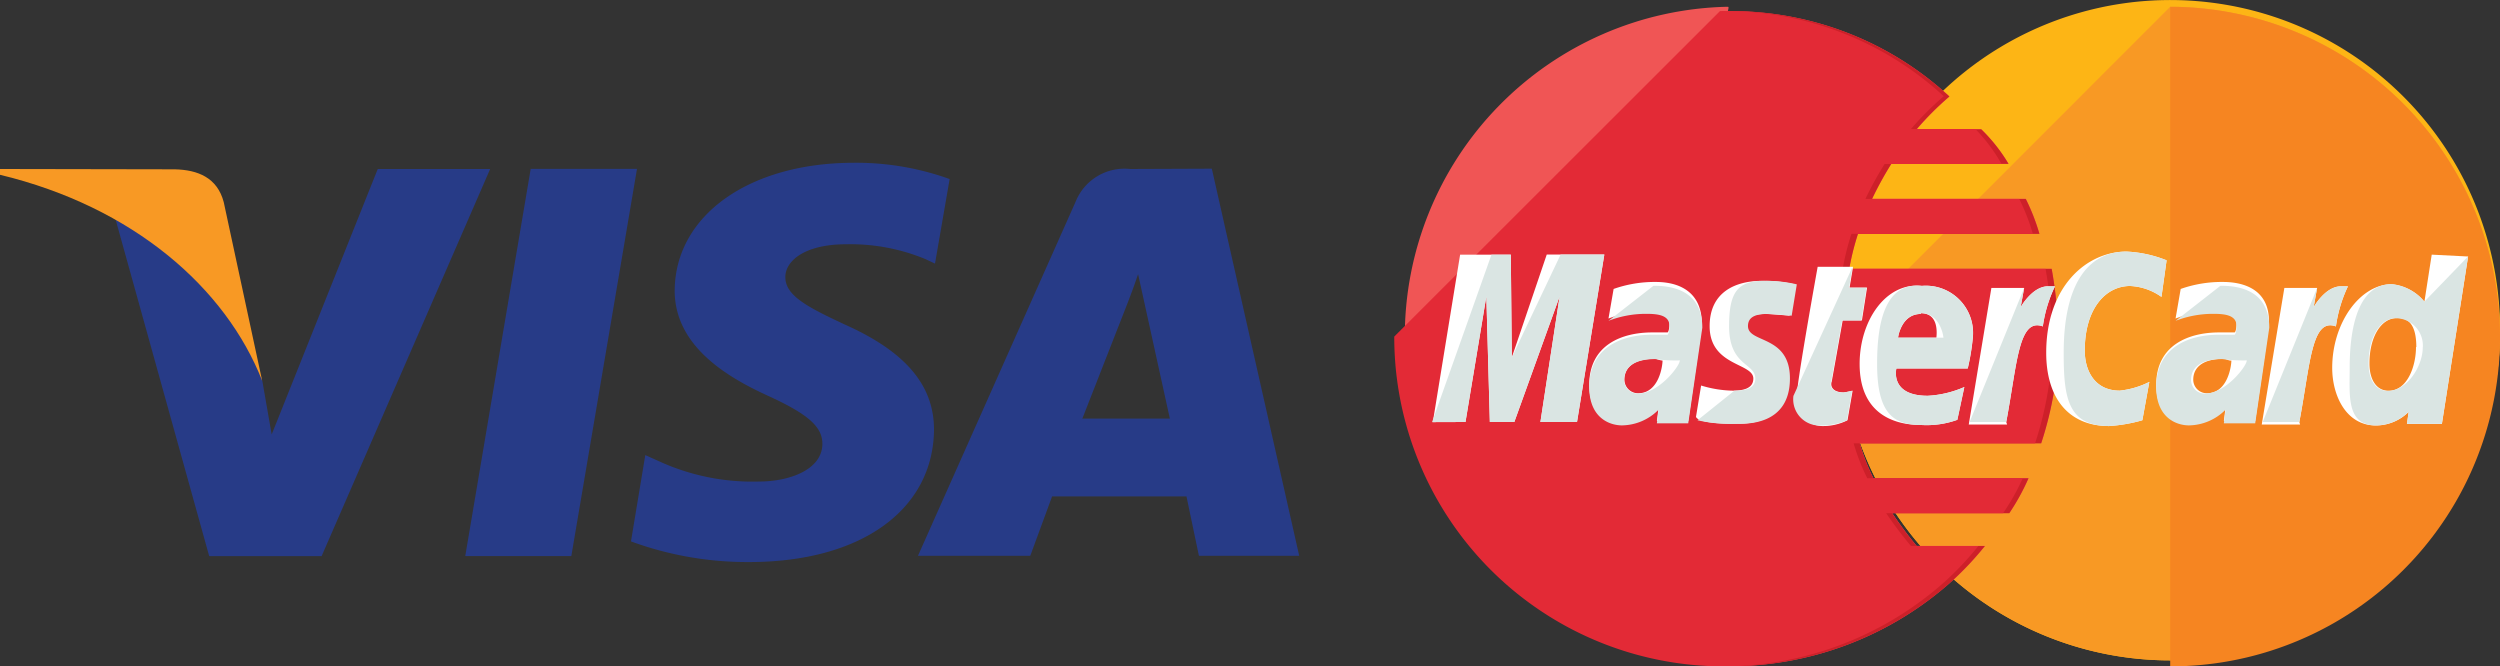<svg id="Layer_1" data-name="Layer 1" xmlns="http://www.w3.org/2000/svg" viewBox="0 0 228.85 60.99"><rect x="0" y="0" width="228.85" height="60.99" fill="#333333" stroke="none"/><defs><style>.cls-1{fill:#273b87;}.cls-2{fill:#f89924;}.cls-3{fill:#fdb515;}.cls-4{fill:#f68521;}.cls-5{fill:#f05555;}.cls-6{fill:#cd2029;}.cls-7{fill:#e32a36;}.cls-8{fill:#fff;}.cls-9{fill:#dae5e3;}</style></defs><title>2026835187cardbitlogo</title><polygon class="cls-1" points="42.59 50.9 48.58 15.46 58.31 15.46 52.3 50.9 42.59 50.9"/><path class="cls-1" d="M148,87.39a25.23,25.23,0,0,0-8.75-1.49c-9.6,0-16.37,4.81-16.42,11.7,0,5.09,4.82,7.93,8.52,9.62s5,2.85,5,4.4c0,2.37-3,3.46-5.81,3.46a20.51,20.51,0,0,1-9.15-1.86l-1.25-.56-1.31,7.9a30.9,30.9,0,0,0,10.82,1.89c10.21,0,16.84-4.75,16.92-12.11,0-4-2.5-7.1-8.16-9.63-3.4-1.59-5.46-2.64-5.45-4.35,0-1.47,1.76-3,5.56-3a18,18,0,0,1,7.27,1.36l.87.41Z" transform="translate(-61.07 -71)"/><path class="cls-1" d="M164.53,86.47a4.82,4.82,0,0,0-5,3l-14.43,32.41h10.28l2-5.44h12.3l1.14,5.44H180l-8-35.44Zm-4.41,22.92L164,99.48s.8-2,1.25-3.39l.66,3,2.25,10.23h-8Z" transform="translate(-61.07 -71)"/><path class="cls-1" d="M85.94,110.77l-.85-4.86c-1.77-5.66-7.27-11.8-13.45-14.86l8.58,30.86H90.51l15.43-35.44H95.65Z" transform="translate(-61.07 -71)"/><path class="cls-2" d="M61.07,86.47V87c12.2,2.94,20.66,10.35,24,18.86L81.55,89.5c-.59-2.24-2.37-2.95-4.47-3Z" transform="translate(-61.07 -71)"/><path class="cls-3" d="M289.92,101.81a30.19,30.19,0,0,1-60.37,0h0a30.19,30.19,0,1,1,60.37-1.23Q289.93,101.19,289.92,101.81Z" transform="translate(-61.07 -71)"/><path class="cls-2" d="M259.73,71.62a30.26,30.26,0,0,1,30.19,30.19h0a30.19,30.19,0,0,1-60.37,0" transform="translate(-61.07 -71)"/><path class="cls-4" d="M259.73,71.62a30.26,30.26,0,0,1,30.19,30.19h0A30.16,30.16,0,0,1,259.78,132h-.05" transform="translate(-61.07 -71)"/><path class="cls-5" d="M219.17,71.62a30.19,30.19,0,0,0,.32,60.37,30.54,30.54,0,0,0,20.28-7.82h0a28.74,28.74,0,0,0,3-3.2h-6.25a36.84,36.84,0,0,1-2.24-3H245a20.45,20.45,0,0,0,1.76-3.2h-14.2a19,19,0,0,1-1.25-3.2h16.61a31.71,31.71,0,0,0,1.6-9.58,41.24,41.24,0,0,0-.64-6.39H230.35a23.36,23.36,0,0,1,.8-3.2h16.61a19,19,0,0,0-1.25-3.2H232.44A31.68,31.68,0,0,1,234.2,86h10.73a15.18,15.18,0,0,0-2.5-3.16h-5.91a27.22,27.22,0,0,1,3-3,29.47,29.47,0,0,0-20.28-7.82C219.33,71.62,219.33,71.62,219.17,71.62Z" transform="translate(-61.07 -71)"/><path class="cls-6" d="M219.49,132a30.54,30.54,0,0,0,20.28-7.82h0a28.74,28.74,0,0,0,3-3.2h-6.25a36.84,36.84,0,0,1-2.24-3H245a20.45,20.45,0,0,0,1.76-3.2h-14.2a19,19,0,0,1-1.25-3.2h16.61a31.71,31.71,0,0,0,1.6-9.58,41.24,41.24,0,0,0-.64-6.39H230.35a23.36,23.36,0,0,1,.8-3.2h16.61a19,19,0,0,0-1.25-3.2H232.44A31.68,31.68,0,0,1,234.2,86h10.73a15.18,15.18,0,0,0-2.5-3.17h-5.91a27.22,27.22,0,0,1,3-3,29.47,29.47,0,0,0-20.28-7.82h-.16" transform="translate(-61.07 -71)"/><path class="cls-7" d="M188.7,101.81A30.16,30.16,0,0,0,218.84,132h.05a30.54,30.54,0,0,0,20.28-7.82h0a28.74,28.74,0,0,0,3-3.2H236a36.84,36.84,0,0,1-2.27-3h10.7a20.46,20.46,0,0,0,1.8-3.2H232a19,19,0,0,1-1.25-3.2h16.61a31.71,31.71,0,0,0,1.6-9.58,41.24,41.24,0,0,0-.64-6.39H229.75a23.36,23.36,0,0,1,.8-3.2h16.61a19,19,0,0,0-1.25-3.2H231.83a31.68,31.68,0,0,1,1.76-3.2h10.7a15.18,15.18,0,0,0-2.4-3.2H236a27.22,27.22,0,0,1,3-3,29.47,29.47,0,0,0-20.32-7.8h-.16" transform="translate(-61.07 -71)"/><path class="cls-8" d="M230.19,109.47l.47-2.71a6.92,6.92,0,0,1-.8.16c-1.11,0-1.25-.64-1.11-1l1-5.59h1.76l.47-3h-1.6l.32-1.91h-3.24s-1.91,10.55-1.91,11.82A2.4,2.4,0,0,0,228,110,4.9,4.9,0,0,0,230.19,109.47Z" transform="translate(-61.07 -71)"/><path class="cls-8" d="M231.3,104.31c0,4.47,3,5.59,5.59,5.59a8.3,8.3,0,0,0,3.35-.47l.64-3a9.57,9.57,0,0,1-3.35.8c-3.51,0-2.87-2.5-2.87-2.5h6.54a20.7,20.7,0,0,0,.47-2.87A4.32,4.32,0,0,0,237,97.17C233.69,96.81,231.3,100.37,231.3,104.31Zm5.59-4.64c1.76,0,1.44,2.07,1.44,2.24h-3.51c0-.1.32-2.17,2.09-2.17Z" transform="translate(-61.07 -71)"/><path class="cls-8" d="M257.18,109.47l.64-3.51a7.85,7.85,0,0,1-2.71.8c-2.24,0-3.2-1.76-3.2-3.67,0-3.84,1.91-5.91,4.15-5.91a5.34,5.34,0,0,1,2.87,1l.47-3.35a11.25,11.25,0,0,0-3.67-.8c-3.67,0-7.35,3.2-7.35,9.26,0,4,1.91,6.71,5.75,6.71A14.33,14.33,0,0,0,257.18,109.47Z" transform="translate(-61.07 -71)"/><path class="cls-8" d="M212.62,96.81a11.31,11.31,0,0,0-3.84.64l-.47,2.71a9.43,9.43,0,0,1,3.51-.64c1.11,0,2.07.16,2.07,1.11,0,.64-.16.8-.16.8H212.3c-2.71,0-5.75,1.11-5.75,4.79,0,2.87,1.91,3.51,3,3.51a4.8,4.8,0,0,0,3.35-1.44l-.16,1.25h2.87l1.25-8.75C216.93,97,213.7,96.81,212.62,96.81Zm.64,7.19c0,.47-.32,3-2.24,3a1.25,1.25,0,0,1-1.25-1.25c0-.8.47-1.91,2.87-1.91a2.5,2.5,0,0,0,.61.17Z" transform="translate(-61.07 -71)"/><path class="cls-8" d="M219.94,109.79c.8,0,4.79.16,4.79-4.15,0-4-3.84-3.2-3.84-4.79,0-.8.64-1.11,1.76-1.11.47,0,2.24.16,2.24.16l.47-2.87a12.13,12.13,0,0,0-3-.32c-2.4,0-4.79,1-4.79,4.15,0,3.67,4,3.35,4,4.79,0,1-1.11,1.11-1.91,1.11a10.45,10.45,0,0,1-2.87-.47l-.47,2.87C216.46,109.47,217.26,109.79,219.94,109.79Z" transform="translate(-61.07 -71)"/><path class="cls-8" d="M283.67,94.31,283,98.62a4.42,4.42,0,0,0-3-1.6c-2.87,0-5.44,3.51-5.44,7.66,0,2.5,1.25,5.27,4,5.27a4.26,4.26,0,0,0,3-1.25l-.16,1.11h3.2L287,94.48Zm-1.44,8.46c0,1.76-.8,4-2.5,4-1.11,0-1.76-1-1.76-2.5,0-2.5,1.11-4.15,2.5-4.15,1.14-.07,1.79.72,1.79,2.65Z" transform="translate(-61.07 -71)"/><path class="cls-8" d="M195.22,109.63l1.91-11.5.32,11.5h2.24l4.15-11.5-1.76,11.5h3.35l2.5-15.33h-5.27l-3.2,9.42-.09-9.41h-4.64l-2.5,15.33Z" transform="translate(-61.07 -71)"/><path class="cls-8" d="M244.72,109.63c1-5.27,1.11-9.58,3.35-8.75a12.5,12.5,0,0,1,1.11-3.67h-.64c-1.44,0-2.5,1.91-2.5,1.91l.32-1.76h-3l-2.07,12.5h3.51Z" transform="translate(-61.07 -71)"/><path class="cls-8" d="M264.53,96.81a11.31,11.31,0,0,0-3.84.64l-.47,2.71a9.43,9.43,0,0,1,3.51-.64c1.11,0,2.07.16,2.07,1.11,0,.64-.16.8-.16.8H264.2c-2.71,0-5.75,1.11-5.75,4.79,0,2.87,1.91,3.51,3,3.51a4.8,4.8,0,0,0,3.35-1.44l-.16,1.25h2.87l1.25-8.75C269,97,265.64,96.81,264.53,96.81Zm.8,7.19c0,.47-.32,3-2.24,3a1.25,1.25,0,0,1-1.25-1.25c0-.8.47-1.91,2.87-1.91.45.17.45.17.61.17Z" transform="translate(-61.07 -71)"/><path class="cls-8" d="M271.55,109.63c1-5.27,1.11-9.58,3.35-8.75A12.5,12.5,0,0,1,276,97.21h-.64c-1.44,0-2.5,1.91-2.5,1.91l.32-1.76h-3l-2.07,12.5h3.51Z" transform="translate(-61.07 -71)"/><path class="cls-9" d="M225.24,107.24a2.4,2.4,0,0,0,2.5,2.71,6.07,6.07,0,0,0,2.4-.47l.47-2.71a6.92,6.92,0,0,1-.8.16c-1.11,0-1.25-.64-1.11-1l1-5.59h1.76l.47-3h-1.6l.32-1.91" transform="translate(-61.07 -71)"/><path class="cls-9" d="M232.9,104.31c0,4.47,1.44,5.59,4,5.59a8.3,8.3,0,0,0,3.35-.47l.64-3a9.57,9.57,0,0,1-3.35.8c-3.51,0-2.87-2.5-2.87-2.5h6.52a20.7,20.7,0,0,0,.47-2.87A4.32,4.32,0,0,0,237,97.17C233.69,96.81,232.9,100.37,232.9,104.31Zm4-4.64c1.76,0,2.07,2.07,2.07,2.24h-4.15c0-.1.31-2.17,2.07-2.17Z" transform="translate(-61.07 -71)"/><path class="cls-9" d="M257.18,109.47l.64-3.51a7.85,7.85,0,0,1-2.71.8c-2.24,0-3.2-1.76-3.2-3.67,0-3.84,1.91-5.91,4.15-5.91a5.34,5.34,0,0,1,2.87,1l.47-3.35a11.25,11.25,0,0,0-3.67-.8c-3.67,0-5.75,3.2-5.75,9.26,0,4,.32,6.71,4.15,6.71A14.33,14.33,0,0,0,257.18,109.47Z" transform="translate(-61.07 -71)"/><path class="cls-9" d="M208.31,100.37a9.43,9.43,0,0,1,3.51-.64c1.11,0,2.07.16,2.07,1.11,0,.64-.16.8-.16.8H212.3c-2.71,0-5.75,1.11-5.75,4.79,0,2.87,1.91,3.51,3,3.51a4.8,4.8,0,0,0,3.35-1.44l-.16,1.25h2.87L216.9,101c0-3.67-3.2-3.84-4.47-3.84m2.4,6.87c0,.47-1.91,3-3.84,3a1.25,1.25,0,0,1-1.25-1.25c0-.8.47-1.91,2.87-1.91a13,13,0,0,0,2.25.12Z" transform="translate(-61.07 -71)"/><path class="cls-9" d="M216.46,109.47a13.52,13.52,0,0,0,3.67.32c.8,0,4.79.16,4.79-4.15,0-4-3.84-3.2-3.84-4.79,0-.8.64-1.11,1.76-1.11.47,0,2.24.16,2.24.16l.47-2.87a12.13,12.13,0,0,0-3-.32c-2.4,0-3.2,1-3.2,4.15,0,3.67,2.4,3.35,2.4,4.79,0,1-1.11,1.11-1.91,1.11" transform="translate(-61.07 -71)"/><path class="cls-9" d="M283,98.61a4.42,4.42,0,0,0-3-1.6c-2.87,0-3.84,3.51-3.84,7.66,0,2.5-.32,5.27,2.4,5.27a4.26,4.26,0,0,0,3-1.25l-.16,1.11h3.2L287,94.47m-4.15,8.31c0,1.76-1.44,4-3.2,4-1.11,0-1.76-1-1.76-2.5,0-2.5,1.11-4.15,2.5-4.15a2.5,2.5,0,0,1,2.47,2.53s0,.07,0,.1Z" transform="translate(-61.07 -71)"/><path class="cls-9" d="M195.22,109.63l1.91-11.5.32,11.5h2.24l4.15-11.5-1.76,11.5h3.35l2.5-15.33h-4l-4.47,9.42-.09-9.41H197.6l-5.44,15.33Z" transform="translate(-61.07 -71)"/><path class="cls-9" d="M241.37,109.63h3.35c1-5.27,1.11-9.58,3.35-8.75a12.5,12.5,0,0,1,1.11-3.67h-.64c-1.44,0-2.5,1.91-2.5,1.91l.32-1.76" transform="translate(-61.07 -71)"/><path class="cls-9" d="M260.22,100.37a9.43,9.43,0,0,1,3.51-.64c1.11,0,2.07.16,2.07,1.11,0,.64-.16.8-.16.8H264.2c-2.71,0-5.75,1.11-5.75,4.79,0,2.87,1.91,3.51,3,3.51a4.8,4.8,0,0,0,3.35-1.44l-.16,1.25h2.87L268.8,101c0-3.67-3.2-3.84-4.47-3.84m2.4,6.87c0,.47-1.91,3-3.84,3a1.25,1.25,0,0,1-1.25-1.25c0-.8.47-1.91,2.87-1.91a14,14,0,0,0,2.25.12Z" transform="translate(-61.07 -71)"/><path class="cls-9" d="M268.2,109.63h3.35c1-5.27,1.11-9.58,3.35-8.75A12.5,12.5,0,0,1,276,97.21h-.64c-1.44,0-2.5,1.91-2.5,1.91l.32-1.76" transform="translate(-61.07 -71)"/></svg>